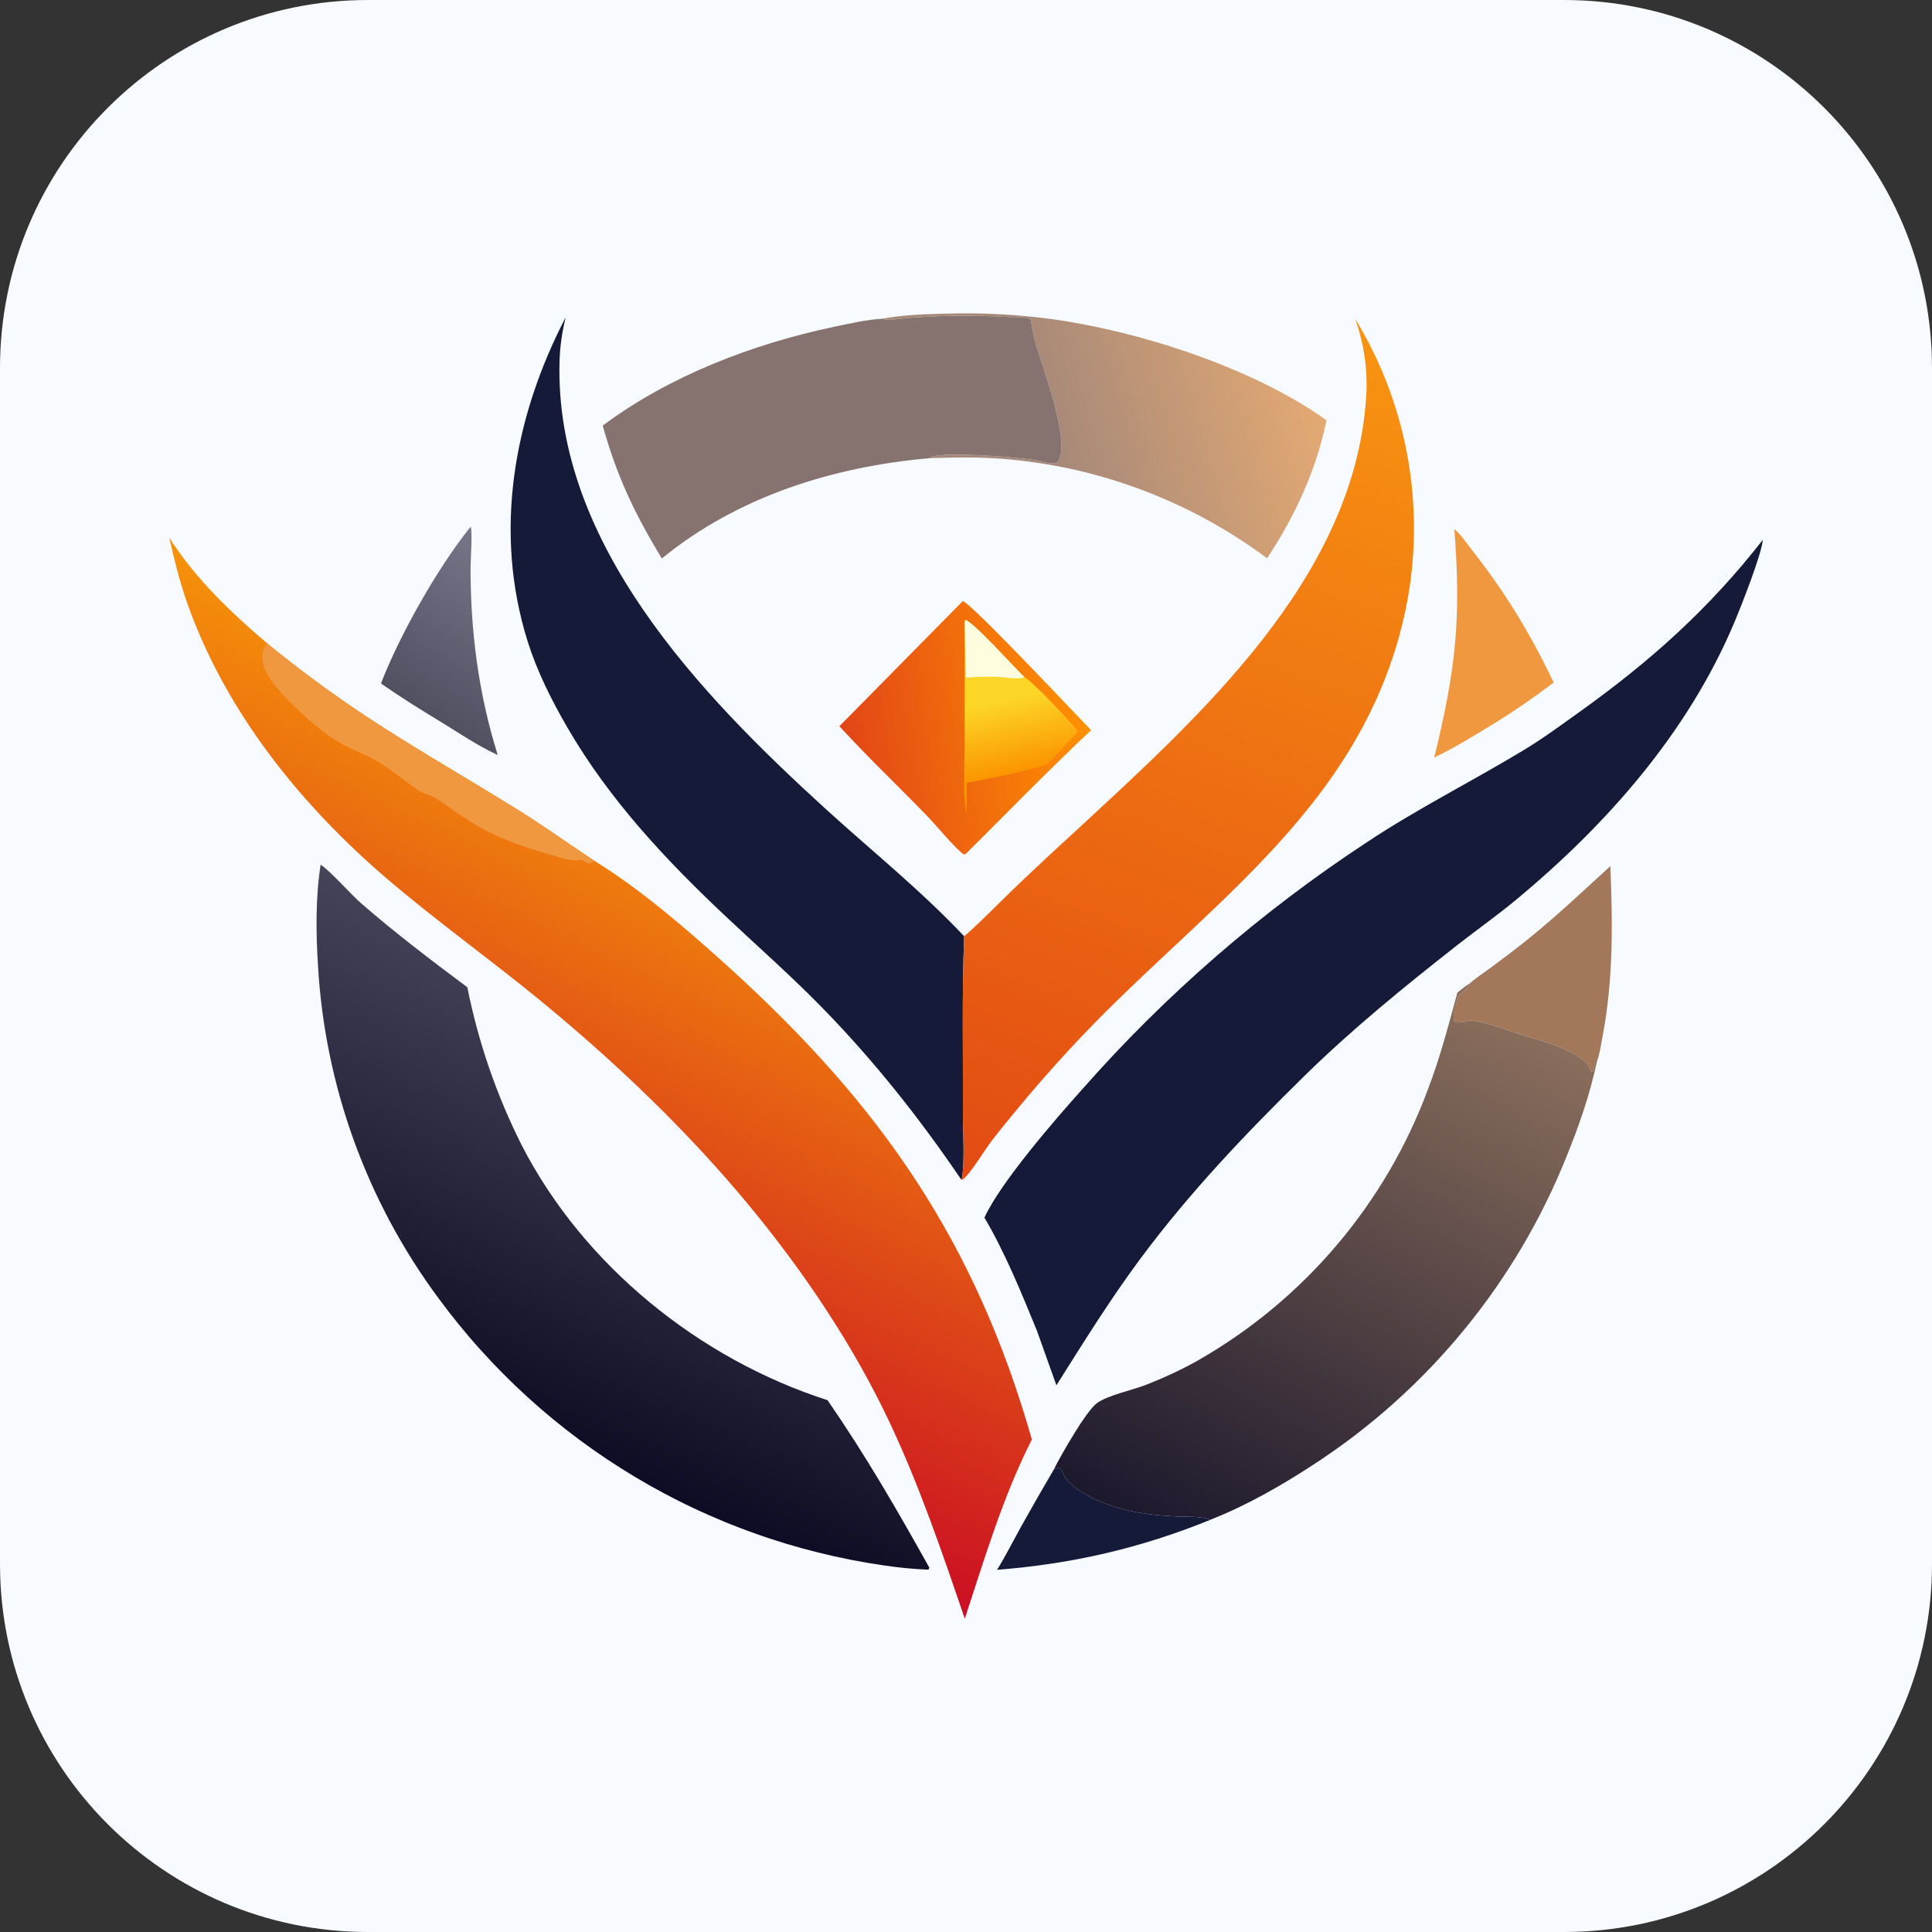 <svg width="84" height="84" viewBox="0 0 84 84" fill="none" xmlns="http://www.w3.org/2000/svg">
<rect x="0" y="0" width="84" height="84" fill="#333333" stroke="none"/>
<path d="M0 16C0 7.163 7.163 0 16 0H68C76.837 0 84 7.163 84 16V68C84 76.837 76.837 84 68 84H16C7.163 84 0 76.837 0 68V16Z" fill="#F7FAFF"/>
<path d="M45.826 63.878L46.05 63.805C46.158 63.886 46.175 63.948 46.222 64.069C46.421 64.58 47.295 65.052 47.785 65.261C48.906 65.742 50.017 65.882 51.219 65.937C51.636 65.956 52.074 65.923 52.477 66.028C52.511 66.037 52.544 66.044 52.578 66.052L52.644 66.07C49.617 67.306 46.606 68 43.349 68.252C43.726 67.647 44.047 67.005 44.392 66.381C44.861 65.542 45.339 64.707 45.826 63.878Z" fill="#141A38"/>
<path d="M20.461 22.904C20.552 23.045 20.46 24.355 20.46 24.633C20.451 27.421 20.803 30.16 21.64 32.825C20.787 32.437 19.975 31.881 19.176 31.392C18.289 30.856 17.413 30.311 16.564 29.716C17.377 27.605 19.048 24.649 20.461 22.904Z" fill="url(#paint0_linear_380_125)"/>
<path d="M63.231 23.007C63.531 23.249 63.803 23.667 64.044 23.974C65.458 25.772 66.571 27.612 67.55 29.675C66.745 30.289 65.914 30.864 65.055 31.399C64.173 31.934 63.287 32.49 62.356 32.938C63.288 29.16 63.54 26.886 63.231 23.007Z" fill="#EF9840"/>
<path d="M70.015 37.657C70.118 40.13 70.146 42.604 69.68 45.045C69.615 45.386 69.557 45.831 69.43 46.15L69.398 46.081L69.352 46.087C69.332 46.264 69.325 46.435 69.236 46.592L69.169 46.601C69.143 46.505 69.115 46.4 69.063 46.315C68.908 46.06 68.284 45.728 68.009 45.605C67.43 45.347 66.784 45.19 66.181 44.997C65.492 44.777 64.776 44.493 64.06 44.38C63.79 44.337 63.529 44.504 63.265 44.445C63.081 44.142 63.334 43.634 63.403 43.292C63.601 43.125 63.828 42.972 63.935 42.73C64.191 42.499 64.487 42.316 64.763 42.112C65.33 41.692 65.896 41.266 66.446 40.824C67.688 39.824 68.838 38.731 70.015 37.657Z" fill="#A3785A"/>
<path d="M41.863 26.131C42.307 26.307 46.731 31.02 47.439 31.747C45.591 33.483 43.811 35.316 42.011 37.104C41.983 37.131 41.941 37.138 41.905 37.151C41.519 36.881 40.73 35.911 40.331 35.498C39.061 34.184 37.727 32.923 36.495 31.575L41.863 26.131Z" fill="url(#paint1_linear_380_125)"/>
<path d="M41.946 27.072L41.963 26.952C42.275 26.982 44.181 29.111 44.535 29.433C44.947 29.671 46.505 31.346 46.871 31.787C46.44 32.297 45.97 32.772 45.505 33.252C44.355 33.582 43.214 33.815 42.039 34.034C42.008 34.484 42.046 34.937 42.013 35.388C41.854 34.41 41.943 33.324 41.944 32.329L41.946 27.072Z" fill="url(#paint2_linear_380_125)"/>
<path d="M41.946 27.072L41.964 26.952C42.276 26.982 44.182 29.111 44.536 29.433C44.479 29.461 44.462 29.474 44.392 29.483C44.081 29.525 43.653 29.441 43.333 29.427C42.886 29.408 42.451 29.429 42.005 29.462C41.964 28.667 41.96 27.869 41.946 27.072Z" fill="#FEFEDF"/>
<path d="M38.347 13.858C39.28 13.688 40.271 13.653 41.219 13.635C41.97 13.614 42.721 13.623 43.472 13.663C44.223 13.702 44.971 13.772 45.716 13.872C49.491 14.392 54.291 15.937 57.446 18.113C57.523 18.165 57.599 18.22 57.674 18.276C57.225 20.449 56.311 22.427 55.091 24.274C54.883 24.119 54.672 23.967 54.458 23.82C54.245 23.672 54.029 23.528 53.81 23.388C53.592 23.248 53.371 23.111 53.147 22.979C52.924 22.847 52.698 22.718 52.47 22.594C52.242 22.47 52.013 22.349 51.781 22.233C51.548 22.116 51.314 22.004 51.078 21.896C50.842 21.788 50.605 21.684 50.365 21.584C50.125 21.484 49.884 21.389 49.641 21.297C49.398 21.206 49.153 21.119 48.907 21.036C48.661 20.953 48.413 20.875 48.165 20.801C47.916 20.727 47.666 20.657 47.414 20.592C47.163 20.526 46.911 20.466 46.657 20.409C46.404 20.353 46.15 20.301 45.894 20.253C45.639 20.206 45.383 20.163 45.126 20.124C44.87 20.086 44.612 20.052 44.354 20.022C44.096 19.993 43.838 19.968 43.579 19.948C42.518 19.866 41.483 19.886 40.421 19.92C40.444 19.906 40.467 19.891 40.49 19.877C40.943 19.609 44.724 19.891 45.35 20.072C45.484 20.111 45.65 20.16 45.791 20.149C45.866 20.144 45.951 20.139 45.997 20.073C46.582 19.235 45.315 15.937 45.033 14.965C44.932 14.615 44.874 14.251 44.811 13.892C44.606 13.743 44.142 13.798 43.886 13.784C42.215 13.695 40.942 13.701 39.269 13.846C39.014 13.868 38.678 13.94 38.434 13.882C38.405 13.875 38.376 13.866 38.347 13.858Z" fill="url(#paint3_linear_380_125)"/>
<path d="M38.347 13.858C38.376 13.866 38.405 13.874 38.434 13.882C38.678 13.94 39.014 13.867 39.269 13.845C40.943 13.701 42.216 13.694 43.886 13.784C44.142 13.798 44.607 13.743 44.811 13.892C44.874 14.251 44.932 14.615 45.034 14.965C45.315 15.937 46.582 19.234 45.997 20.073C45.951 20.139 45.866 20.143 45.791 20.149C45.65 20.159 45.485 20.11 45.35 20.072C44.724 19.891 40.943 19.609 40.491 19.876C40.467 19.89 40.444 19.906 40.421 19.92C36.224 20.288 32.076 21.584 28.774 24.283C27.599 22.339 26.818 20.71 26.205 18.506C29.094 16.341 32.746 14.951 36.254 14.21C36.938 14.066 37.648 13.902 38.347 13.858Z" fill="#86736F"/>
<path d="M63.364 43.158C63.548 43.002 63.736 42.865 63.936 42.73C63.828 42.972 63.602 43.125 63.403 43.292C63.335 43.635 63.082 44.142 63.266 44.445C63.53 44.504 63.791 44.337 64.061 44.38C64.776 44.493 65.493 44.777 66.181 44.997C66.785 45.19 67.43 45.347 68.01 45.605C68.285 45.728 68.909 46.06 69.064 46.315C69.115 46.4 69.143 46.505 69.169 46.601L69.236 46.592C69.326 46.435 69.332 46.264 69.353 46.087L69.399 46.081L69.431 46.15C69.133 47.576 68.658 48.931 68.113 50.279C68.045 50.449 67.975 50.619 67.903 50.787C67.832 50.956 67.759 51.124 67.685 51.292C67.61 51.459 67.534 51.626 67.456 51.792C67.378 51.958 67.299 52.123 67.218 52.287C67.137 52.452 67.055 52.615 66.971 52.778C66.887 52.941 66.801 53.103 66.714 53.264C66.627 53.425 66.538 53.586 66.448 53.745C66.358 53.904 66.266 54.063 66.173 54.221C66.079 54.379 65.985 54.535 65.888 54.691C65.792 54.847 65.694 55.002 65.595 55.156C65.496 55.31 65.395 55.463 65.293 55.615C65.191 55.768 65.087 55.919 64.982 56.069C64.877 56.219 64.771 56.368 64.663 56.516C64.555 56.664 64.446 56.811 64.335 56.957C64.224 57.103 64.112 57.248 63.998 57.392C63.885 57.536 63.77 57.678 63.654 57.82C63.538 57.962 63.42 58.102 63.301 58.242C63.182 58.381 63.062 58.519 62.94 58.657C62.819 58.794 62.696 58.929 62.572 59.064C62.447 59.199 62.322 59.333 62.195 59.465C62.069 59.597 61.941 59.728 61.811 59.858C61.682 59.988 61.551 60.117 61.42 60.244C61.288 60.371 61.155 60.498 61.021 60.622C60.887 60.747 60.752 60.871 60.615 60.993C60.478 61.115 60.341 61.236 60.202 61.356C60.063 61.475 59.923 61.594 59.782 61.711C59.641 61.828 59.499 61.943 59.355 62.057C59.212 62.172 59.068 62.284 58.922 62.396C58.777 62.507 58.63 62.617 58.483 62.726C58.335 62.834 58.187 62.942 58.037 63.047C57.888 63.153 57.737 63.258 57.585 63.36C57.434 63.463 57.281 63.565 57.127 63.665C55.703 64.598 54.229 65.439 52.643 66.07L52.577 66.052C52.544 66.044 52.51 66.037 52.477 66.028C52.073 65.922 51.635 65.956 51.219 65.937C50.017 65.882 48.905 65.742 47.784 65.261C47.295 65.051 46.42 64.58 46.221 64.069C46.174 63.948 46.158 63.886 46.049 63.805L45.825 63.877C46.126 63.272 47.201 61.385 47.678 61.018C48.134 60.667 49.245 60.439 49.831 60.209C50.614 59.902 51.408 59.537 52.138 59.118C52.28 59.037 52.42 58.954 52.56 58.87C52.7 58.785 52.839 58.699 52.976 58.612C53.114 58.525 53.251 58.436 53.387 58.345C53.523 58.255 53.658 58.163 53.792 58.07C53.926 57.976 54.059 57.882 54.191 57.785C54.322 57.689 54.453 57.592 54.583 57.493C54.713 57.394 54.842 57.293 54.969 57.192C55.097 57.09 55.223 56.987 55.349 56.882C55.474 56.778 55.598 56.672 55.721 56.565C55.844 56.458 55.966 56.349 56.087 56.239C56.208 56.129 56.327 56.018 56.446 55.906C56.564 55.794 56.681 55.68 56.797 55.565C56.913 55.45 57.027 55.334 57.141 55.216C57.254 55.099 57.366 54.98 57.477 54.861C57.588 54.741 57.697 54.62 57.806 54.498C57.914 54.375 58.021 54.252 58.126 54.127C58.232 54.003 58.336 53.877 58.439 53.751C58.542 53.624 58.643 53.496 58.743 53.367C58.843 53.238 58.942 53.108 59.039 52.977C59.136 52.846 59.232 52.714 59.327 52.581C59.421 52.447 59.514 52.313 59.605 52.178C59.697 52.043 59.787 51.907 59.875 51.77C59.964 51.633 60.051 51.495 60.137 51.356C60.222 51.217 60.306 51.077 60.389 50.936C60.471 50.795 60.552 50.654 60.632 50.511C60.712 50.368 60.789 50.225 60.866 50.081C60.942 49.937 61.017 49.791 61.09 49.646C61.163 49.5 61.235 49.353 61.305 49.206C61.375 49.058 61.444 48.91 61.511 48.761C61.578 48.612 61.643 48.463 61.707 48.313C61.77 48.162 61.832 48.011 61.893 47.86C61.953 47.708 62.012 47.556 62.069 47.403C62.6 46.022 62.977 44.585 63.364 43.158Z" fill="url(#paint4_linear_380_125)"/>
<path d="M41.804 51.303C39.98 48.614 37.996 46.111 35.721 43.785C34.395 42.43 32.967 41.172 31.587 39.874C28.95 37.395 26.486 34.769 24.663 31.621C23.977 30.437 23.352 29.193 22.941 27.885C21.444 23.116 22.331 18.153 24.595 13.795C24.44 14.43 24.346 15.049 24.328 15.703C24.1 23.607 30.446 30.202 35.874 35.149C37.884 36.981 40.057 38.726 41.92 40.708C41.82 43.269 41.877 45.855 41.866 48.419C41.862 49.143 41.962 50.667 41.804 51.303Z" fill="#141A38"/>
<path d="M58.915 13.854C58.989 13.975 59.06 14.095 59.131 14.217C59.201 14.339 59.27 14.461 59.338 14.585C59.405 14.708 59.471 14.832 59.536 14.957C59.6 15.082 59.663 15.208 59.724 15.335C59.786 15.461 59.846 15.588 59.904 15.716C59.962 15.844 60.019 15.973 60.074 16.102C60.13 16.232 60.183 16.361 60.236 16.492C60.288 16.623 60.338 16.754 60.387 16.886C60.436 17.018 60.483 17.15 60.529 17.283C60.575 17.416 60.619 17.55 60.661 17.684C60.704 17.818 60.745 17.952 60.784 18.087C60.823 18.222 60.861 18.358 60.897 18.494C60.933 18.63 60.967 18.766 61 18.903C61.032 19.04 61.063 19.177 61.093 19.314C61.122 19.452 61.15 19.59 61.176 19.728C61.202 19.866 61.226 20.005 61.249 20.143C61.272 20.282 61.293 20.421 61.312 20.561C61.331 20.7 61.349 20.839 61.365 20.979C61.381 21.119 61.395 21.259 61.408 21.399C61.42 21.539 61.431 21.679 61.44 21.82C61.45 21.96 61.457 22.1 61.463 22.241C61.469 22.381 61.473 22.522 61.475 22.663C61.477 22.803 61.478 22.944 61.477 23.084C61.476 23.225 61.474 23.366 61.469 23.506C61.465 23.647 61.459 23.787 61.451 23.927C61.443 24.068 61.434 24.208 61.422 24.349C61.411 24.489 61.398 24.629 61.384 24.768C61.369 24.908 61.353 25.048 61.335 25.188C61.317 25.327 61.297 25.466 61.276 25.605C61.255 25.744 61.232 25.883 61.207 26.021C61.182 26.16 61.156 26.298 61.128 26.436C61.1 26.574 61.07 26.711 61.039 26.848C59.07 35.396 52.041 39.596 46.491 45.636C45.662 46.53 44.86 47.449 44.087 48.392C43.752 48.803 43.412 49.212 43.092 49.634C42.824 49.988 42.182 51.039 41.882 51.263C41.859 51.28 41.83 51.289 41.805 51.303C41.963 50.667 41.863 49.143 41.866 48.419C41.877 45.855 41.821 43.269 41.92 40.708C42.642 40.083 43.311 39.383 43.998 38.719C44.889 37.865 45.79 37.022 46.702 36.19C52.11 31.187 58.851 25.188 59.395 17.329C59.478 16.13 59.322 14.986 58.915 13.854Z" fill="url(#paint5_linear_380_125)"/>
<path d="M13.94 37.596C14.385 37.885 15.234 38.87 15.738 39.307C17.208 40.579 18.76 41.763 20.319 42.924C20.438 43.52 20.577 44.112 20.735 44.699C20.894 45.286 21.072 45.867 21.27 46.441C21.468 47.016 21.685 47.584 21.921 48.144C22.158 48.704 22.413 49.256 22.686 49.799C25.374 55.023 30.409 59.09 35.981 60.878C37.665 63.325 38.961 65.571 40.406 68.159L40.367 68.248C39.714 68.22 39.064 68.157 38.417 68.06C38.178 68.025 37.94 67.987 37.702 67.947C37.465 67.906 37.227 67.863 36.99 67.816C36.754 67.769 36.518 67.72 36.282 67.668C36.047 67.615 35.812 67.56 35.578 67.502C35.344 67.444 35.11 67.383 34.877 67.319C34.645 67.255 34.413 67.188 34.182 67.119C33.951 67.049 33.721 66.976 33.492 66.901C33.263 66.826 33.035 66.748 32.807 66.666C32.58 66.585 32.354 66.502 32.129 66.415C31.903 66.329 31.679 66.239 31.456 66.147C31.233 66.055 31.012 65.96 30.791 65.862C30.57 65.765 30.351 65.664 30.133 65.561C29.915 65.458 29.698 65.353 29.482 65.244C29.267 65.136 29.053 65.025 28.84 64.911C28.627 64.797 28.416 64.681 28.206 64.562C27.996 64.443 27.788 64.321 27.581 64.197C27.374 64.073 27.169 63.946 26.965 63.817C26.761 63.688 26.559 63.556 26.358 63.422C26.158 63.288 25.959 63.151 25.762 63.012C25.565 62.873 25.37 62.732 25.176 62.588C24.982 62.444 24.791 62.297 24.601 62.149C24.411 62 24.223 61.849 24.036 61.696C23.85 61.542 23.666 61.387 23.483 61.229C23.301 61.071 23.121 60.911 22.942 60.748C22.764 60.586 22.587 60.421 22.413 60.255C22.238 60.088 22.066 59.919 21.896 59.748C21.726 59.577 21.558 59.404 21.392 59.229C21.226 59.053 21.062 58.876 20.901 58.697C20.739 58.518 20.58 58.337 20.423 58.154C20.266 57.971 20.111 57.785 19.959 57.598C19.806 57.411 19.656 57.223 19.508 57.032C19.361 56.841 19.215 56.649 19.072 56.454C18.878 56.193 18.689 55.928 18.505 55.66C18.321 55.392 18.141 55.12 17.967 54.845C17.793 54.57 17.623 54.292 17.459 54.011C17.295 53.73 17.136 53.447 16.981 53.16C16.827 52.873 16.679 52.584 16.535 52.292C16.392 51.999 16.253 51.705 16.121 51.408C15.988 51.11 15.861 50.811 15.739 50.509C15.617 50.207 15.5 49.904 15.389 49.597C15.278 49.291 15.173 48.983 15.073 48.674C14.974 48.364 14.88 48.052 14.791 47.739C14.703 47.426 14.62 47.111 14.543 46.795C14.466 46.478 14.395 46.161 14.33 45.842C14.264 45.523 14.205 45.203 14.151 44.882C14.097 44.561 14.049 44.239 14.007 43.917C13.965 43.594 13.929 43.27 13.898 42.947C13.868 42.622 13.844 42.298 13.825 41.973C13.735 40.536 13.718 39.022 13.94 37.596Z" fill="url(#paint6_linear_380_125)"/>
<path d="M76.643 23.472C76.599 24.09 75.69 26.39 75.405 27.065C73.391 31.846 69.872 35.84 65.91 39.126C65.071 39.821 64.185 40.443 63.329 41.115C61.042 42.911 58.783 44.748 56.706 46.787C54.146 49.3 51.693 51.876 49.554 54.764C48.245 56.53 47.104 58.374 45.931 60.23L45.085 57.86C44.406 56.202 43.709 54.483 42.801 52.939C43.507 51.402 45.862 48.691 47.044 47.371C47.496 46.857 47.956 46.352 48.425 45.853C48.894 45.355 49.371 44.865 49.857 44.383C50.342 43.901 50.835 43.427 51.337 42.962C51.838 42.496 52.347 42.039 52.863 41.59C53.38 41.142 53.903 40.702 54.434 40.271C54.966 39.84 55.504 39.418 56.049 39.005C56.594 38.592 57.147 38.188 57.705 37.793C58.264 37.398 58.83 37.013 59.401 36.638C61.615 35.164 63.993 33.977 66.264 32.604C67.077 32.113 67.849 31.543 68.622 30.991C71.733 28.77 74.293 26.486 76.643 23.472Z" fill="#141A38"/>
<path d="M7.357 23.377C8.512 25.176 10.011 26.603 11.626 27.982C12.998 29.103 14.423 30.154 15.899 31.133C18.07 32.566 20.332 33.847 22.537 35.223C23.667 35.928 24.745 36.701 25.854 37.435C27.861 38.665 29.957 40.484 31.697 42.062C38.311 48.061 42.411 53.987 44.864 62.587C43.612 65.049 42.81 67.758 41.948 70.376C40.957 67.481 39.975 64.592 38.668 61.82C37.113 58.522 34.978 55.34 32.663 52.526C29.961 49.24 26.812 46.23 23.526 43.529C21.351 41.742 19.055 40.103 16.91 38.278C13.103 35.04 9.812 30.963 8.135 26.209C7.807 25.28 7.58 24.334 7.357 23.377Z" fill="url(#paint7_linear_380_125)"/>
<path d="M11.626 27.982C12.999 29.103 14.423 30.154 15.9 31.133C18.071 32.566 20.332 33.847 22.538 35.223C23.667 35.928 24.745 36.701 25.854 37.435C25.81 37.459 25.726 37.514 25.673 37.523C25.51 37.551 25.44 37.472 25.313 37.388C25.299 37.389 25.284 37.39 25.27 37.391C25.246 37.392 25.221 37.392 25.197 37.395C25.13 37.4 25.065 37.411 24.996 37.408C24.597 37.394 24.131 37.213 23.743 37.102C22.556 36.764 21.457 36.356 20.406 35.695C19.914 35.386 19.452 35.028 18.965 34.717C18.714 34.557 18.419 34.517 18.162 34.343C17.619 33.975 17.098 33.534 16.549 33.187C16.069 32.882 15.511 32.685 15.008 32.42C14.133 31.959 13.337 31.245 12.637 30.552C12.177 30.096 11.386 29.266 11.412 28.571C11.421 28.333 11.459 28.148 11.626 27.982Z" fill="#EF9840"/>
<defs>
<linearGradient id="paint0_linear_380_125" x1="18.966" y1="31.157" x2="22.859" y2="24.659" gradientUnits="userSpaceOnUse">
<stop stop-color="#505161"/>
<stop offset="1" stop-color="#747688"/>
</linearGradient>
<linearGradient id="paint1_linear_380_125" x1="47.101" y1="30.868" x2="36.751" y2="32.402" gradientUnits="userSpaceOnUse">
<stop stop-color="#FF9001"/>
<stop offset="1" stop-color="#E24617"/>
</linearGradient>
<linearGradient id="paint2_linear_380_125" x1="44.427" y1="33.522" x2="43.731" y2="30.417" gradientUnits="userSpaceOnUse">
<stop stop-color="#FB9500"/>
<stop offset="1" stop-color="#FCD627"/>
</linearGradient>
<linearGradient id="paint3_linear_380_125" x1="56.915" y1="16.164" x2="45.669" y2="19.365" gradientUnits="userSpaceOnUse">
<stop stop-color="#E3A973"/>
<stop offset="1" stop-color="#A68879"/>
</linearGradient>
<linearGradient id="paint4_linear_380_125" x1="51.85" y1="67.328" x2="63.877" y2="43.529" gradientUnits="userSpaceOnUse">
<stop stop-color="#1C182D"/>
<stop offset="1" stop-color="#8A6E5C"/>
</linearGradient>
<linearGradient id="paint5_linear_380_125" x1="44.754" y1="52.008" x2="58.704" y2="14.683" gradientUnits="userSpaceOnUse">
<stop stop-color="#E34B13"/>
<stop offset="1" stop-color="#F89311"/>
</linearGradient>
<linearGradient id="paint6_linear_380_125" x1="23.031" y1="62.325" x2="30.599" y2="45.062" gradientUnits="userSpaceOnUse">
<stop stop-color="#0C0C24"/>
<stop offset="1" stop-color="#444459"/>
</linearGradient>
<linearGradient id="paint7_linear_380_125" x1="30.378" y1="34.676" x2="18.861" y2="59.218" gradientUnits="userSpaceOnUse">
<stop stop-color="#F69109"/>
<stop offset="1" stop-color="#CB0F23"/>
</linearGradient>
</defs>
</svg>
